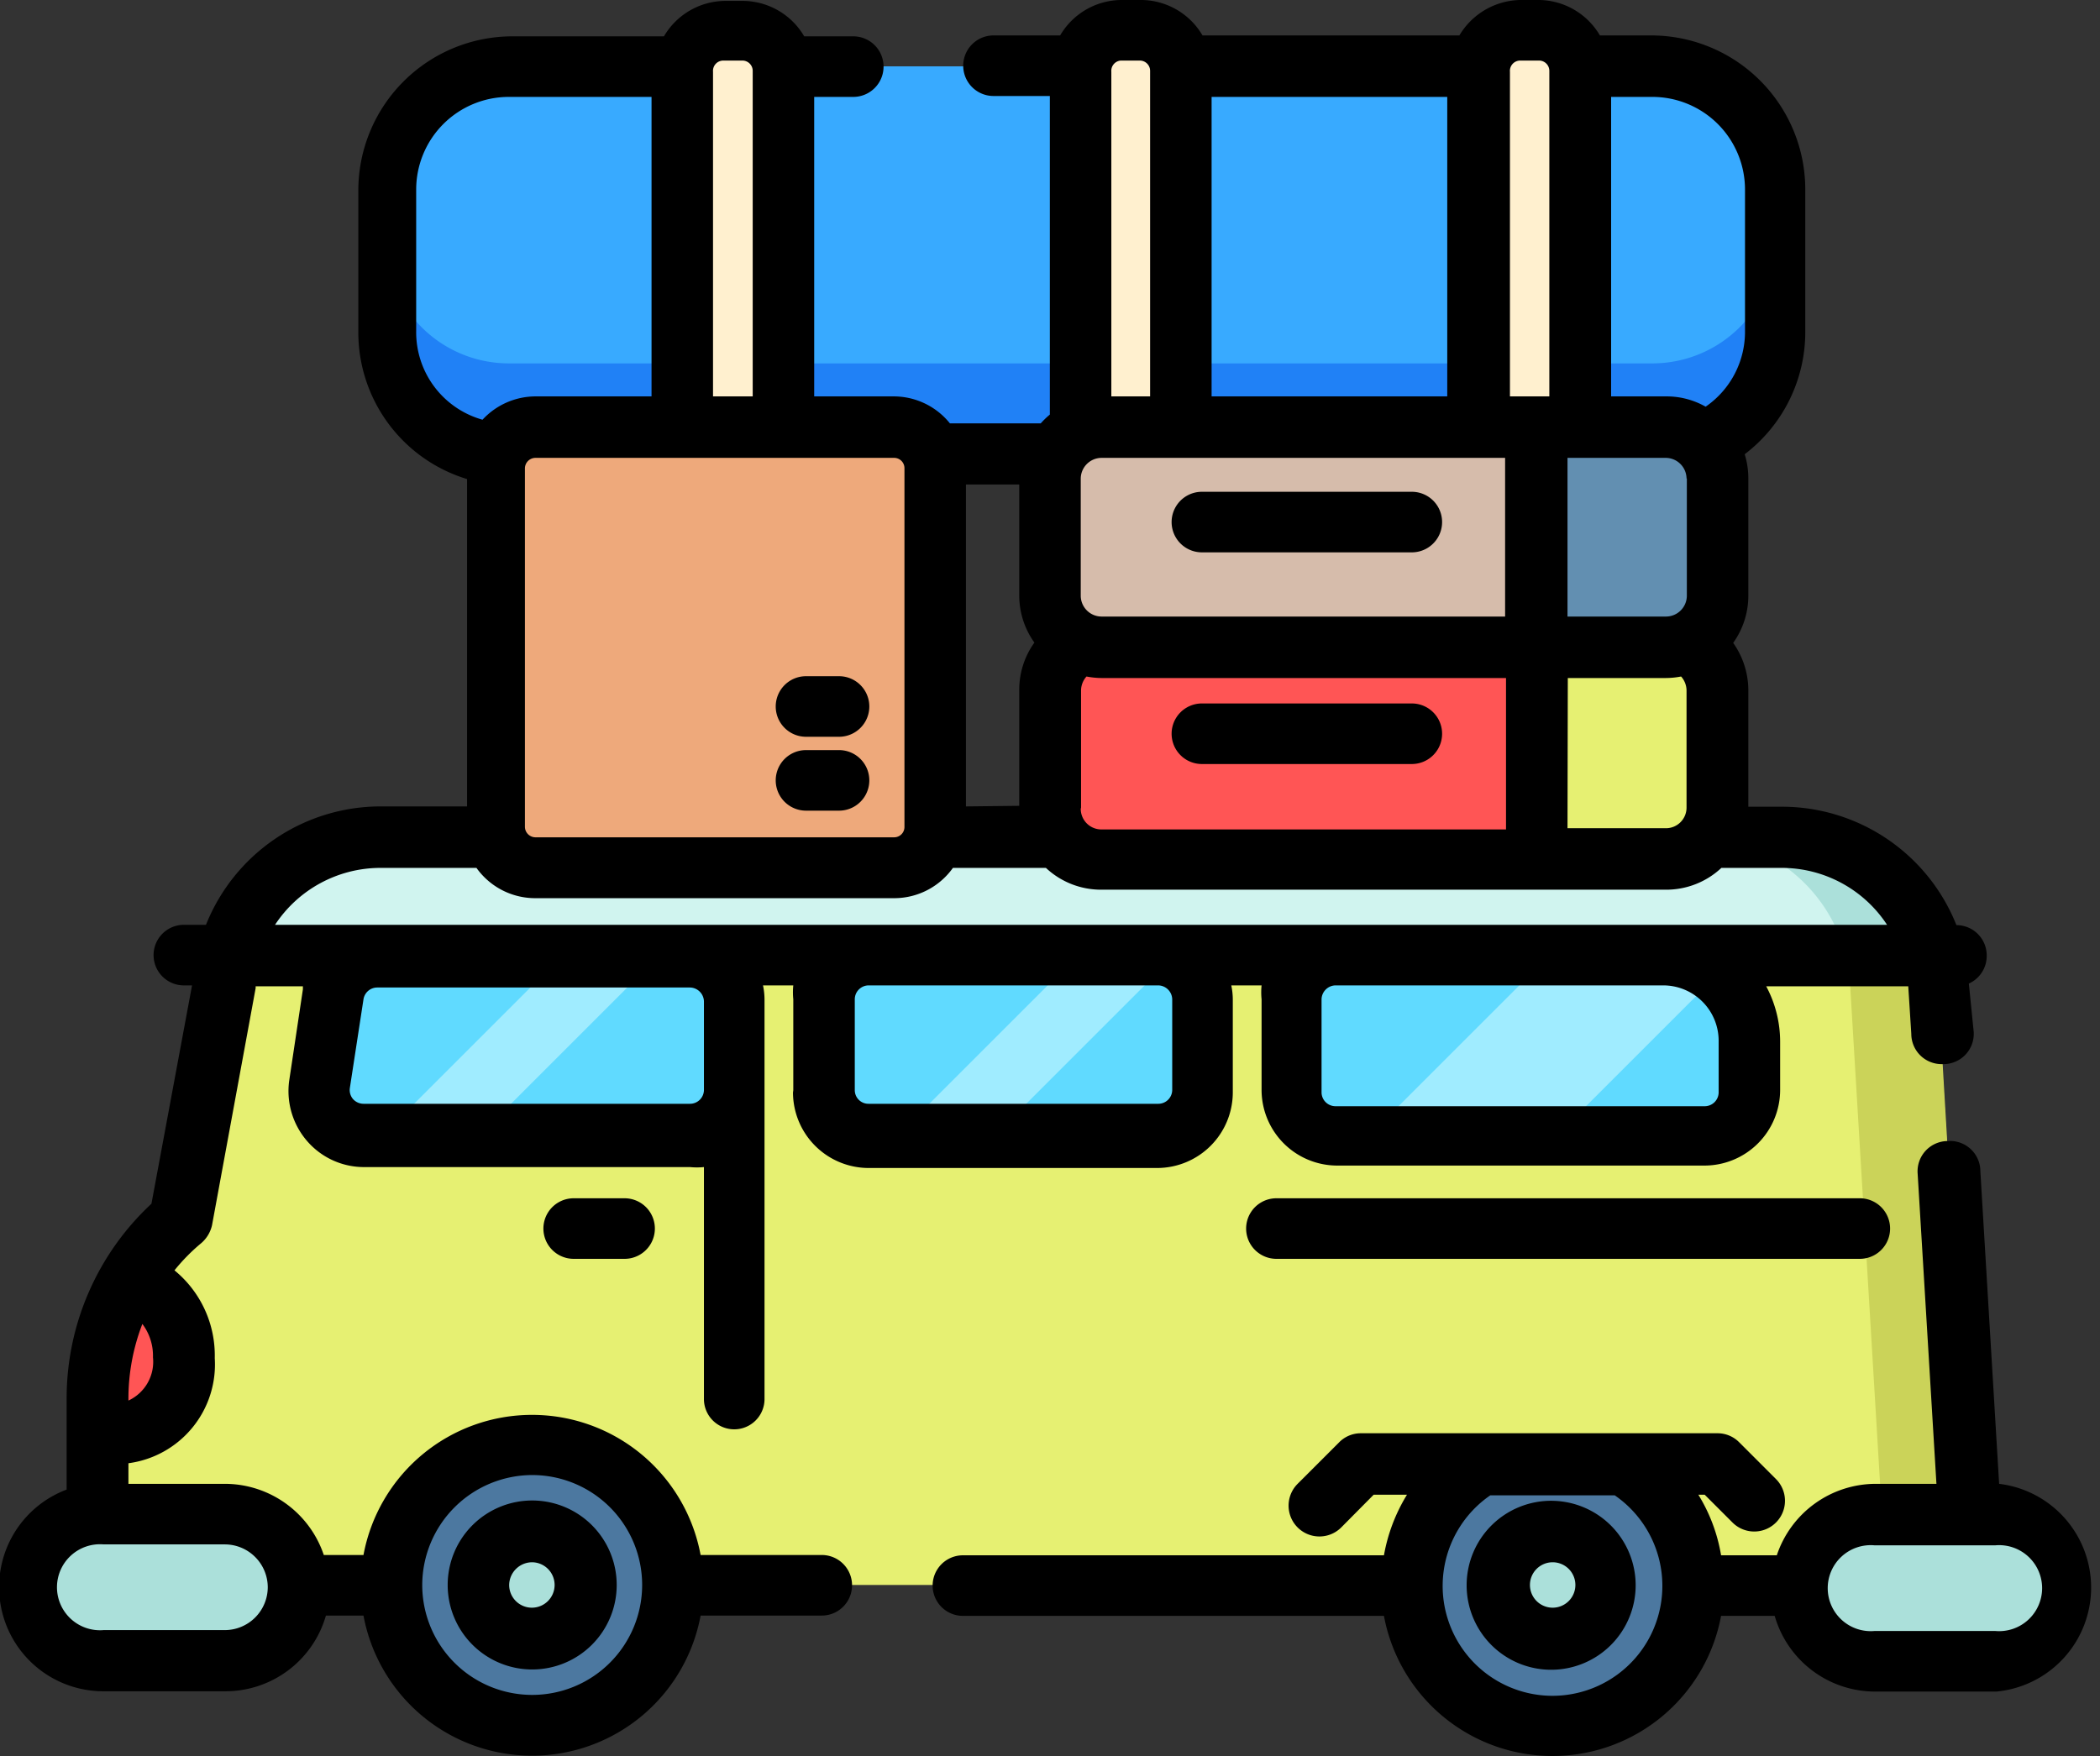 <svg xmlns="http://www.w3.org/2000/svg" viewBox="0 0 69.33 58"><rect x="0" y="0" width="69.33" height="58" fill="#333333" stroke="none"/><defs><style>.cls-1{fill:#38aaff;}.cls-2{fill:#2081f6;}.cls-3{fill:#fff0cf;}.cls-4{fill:#e6f072;}.cls-5{fill:#cbd359;}.cls-6{fill:#d0f4ef;}.cls-7{fill:#abe0da;}.cls-8{fill:#f55;}.cls-9{fill:#4c78a0;}.cls-10{fill:#60daff;}.cls-11{fill:#a0ecff;}.cls-12{fill:#d6bcab;}.cls-13{fill:#628fb1;}.cls-14{fill:#eea97b;}</style></defs><title>Asset 7</title><g id="Layer_2" data-name="Layer 2"><g id="Capa_1" data-name="Capa 1"><path class="cls-1" d="M54.56,15H16.8a4.07,4.07,0,0,1-4.07-4.07V6.26A4.07,4.07,0,0,1,16.8,2.19H54.55a4.08,4.08,0,0,1,4.08,4.07v4.67A4.07,4.07,0,0,1,54.56,15Z"/><path class="cls-2" d="M58.63,8v3A4.08,4.08,0,0,1,54.55,15H16.8a4.07,4.07,0,0,1-4.07-4.07V8A4.07,4.07,0,0,0,16.8,12H54.55A4.08,4.08,0,0,0,58.63,8Z"/><path class="cls-3" d="M24.51,15.82h-.63a1.36,1.36,0,0,1-1.36-1.35V2.37A1.35,1.35,0,0,1,23.88,1h.63a1.34,1.34,0,0,1,1.35,1.35v12.1a1.35,1.35,0,0,1-1.35,1.35Z"/><path class="cls-3" d="M37.66,15.82H37a1.35,1.35,0,0,1-1.35-1.35V2.37A1.34,1.34,0,0,1,37,1h.63A1.35,1.35,0,0,1,39,2.37v12.1a1.36,1.36,0,0,1-1.36,1.35Z"/><path class="cls-3" d="M50.82,15.82h-.64a1.36,1.36,0,0,1-1.35-1.35V2.37A1.35,1.35,0,0,1,50.18,1h.64a1.35,1.35,0,0,1,1.35,1.35v12.1a1.36,1.36,0,0,1-1.35,1.35Z"/><path class="cls-4" d="M65.15,52.34H3.22V46.19a7.86,7.86,0,0,1,1-3.82A7.73,7.73,0,0,1,6,40.28l1.44-7.84a5.32,5.32,0,0,1,.14-.89,5.17,5.17,0,0,1,5-3.9H58.81a5.16,5.16,0,0,1,5,3.9,5.06,5.06,0,0,1,.15,1Z"/><path class="cls-5" d="M65.15,52.34H62.27L61.08,32.51a5.72,5.72,0,0,0-.14-.95,5.18,5.18,0,0,0-5-3.91h2.89a5.16,5.16,0,0,1,5,3.91,4.83,4.83,0,0,1,.15.95Z"/><path class="cls-6" d="M63.82,31.56H7.53a5.17,5.17,0,0,1,5-3.91H58.81a5.16,5.16,0,0,1,5,3.91Z"/><path class="cls-7" d="M63.82,31.56H60.94a5.18,5.18,0,0,0-5-3.91h2.89a5.16,5.16,0,0,1,5,3.91Z"/><path class="cls-8" d="M6.07,44.82a2.25,2.25,0,0,1-2,2.46A1.65,1.65,0,0,1,3.22,47v-.83a7.86,7.86,0,0,1,1-3.82,2.3,2.3,0,0,1,1.85,2.45Z"/><path class="cls-7" d="M7.42,54.85h-4a2.44,2.44,0,0,1,0-4.87h4a2.44,2.44,0,0,1,0,4.87Z"/><path class="cls-7" d="M65.88,54.85h-4a2.44,2.44,0,0,1,0-4.87h4a2.44,2.44,0,1,1,0,4.87Z"/><path class="cls-9" d="M22.21,52.34a4.65,4.65,0,1,1-4.64-4.64,4.64,4.64,0,0,1,4.64,4.64Z"/><path class="cls-9" d="M55.9,52.34a4.65,4.65,0,1,1-4.64-4.64,4.64,4.64,0,0,1,4.64,4.64Z"/><path class="cls-7" d="M19.34,52.34a1.77,1.77,0,1,1-1.77-1.77,1.77,1.77,0,0,1,1.77,1.77Z"/><path class="cls-7" d="M53,52.34a1.77,1.77,0,1,1-1.77-1.77A1.77,1.77,0,0,1,53,52.34Z"/><path class="cls-10" d="M24.25,33v3a1.47,1.47,0,0,1-1.47,1.47H12a1.46,1.46,0,0,1-1.45-1.69l.45-3a1.47,1.47,0,0,1,1.45-1.26H22.78A1.48,1.48,0,0,1,24.25,33Z"/><path class="cls-11" d="M21.77,31.55l-6,6h-3.2l6-6Z"/><path class="cls-10" d="M38.21,37.55H28.67a1.47,1.47,0,0,1-1.47-1.47V33a1.47,1.47,0,0,1,1.47-1.48h9.54A1.47,1.47,0,0,1,39.68,33v3a1.47,1.47,0,0,1-1.47,1.47Z"/><path class="cls-11" d="M38.78,31.55l-6,6h-3.2l6-6Z"/><path class="cls-10" d="M57.75,34.4v1.68a1.47,1.47,0,0,1-1.47,1.47H44.09a1.47,1.47,0,0,1-1.47-1.47V33a1.48,1.48,0,0,1,1.47-1.48H54.91a2.8,2.8,0,0,1,1.79.64,2.85,2.85,0,0,1,1,2.21Z"/><path class="cls-11" d="M56.7,32.19l-5.36,5.36H45.15l6-6h3.77a2.8,2.8,0,0,1,1.79.64Z"/><path class="cls-4" d="M43.56,49.71l1.37-1.37H56.7l1.21,1.21H59V45.43H42.62v4.28Z"/><path class="cls-8" d="M56.7,22.8v3.87A1.7,1.7,0,0,1,55,28.37H36.36a1.69,1.69,0,0,1-1.69-1.7V22.8a1.69,1.69,0,0,1,1.69-1.7H55a1.7,1.7,0,0,1,1.69,1.7Z"/><path class="cls-4" d="M56.7,22.8v3.87A1.7,1.7,0,0,1,55,28.37H50.74V21.1H55a1.7,1.7,0,0,1,1.69,1.7Z"/><path class="cls-12" d="M56.7,15.8v3.88A1.69,1.69,0,0,1,55,21.37H36.36a1.69,1.69,0,0,1-1.69-1.69V15.8a1.69,1.69,0,0,1,1.69-1.69H55A1.69,1.69,0,0,1,56.7,15.8Z"/><path class="cls-13" d="M56.7,15.8v3.88A1.69,1.69,0,0,1,55,21.37H50.74V14.11H55A1.69,1.69,0,0,1,56.7,15.8Z"/><path class="cls-14" d="M29.52,28.66H17.67a1.34,1.34,0,0,1-1.35-1.35V15.46a1.34,1.34,0,0,1,1.35-1.35H29.52a1.34,1.34,0,0,1,1.35,1.35V27.31a1.34,1.34,0,0,1-1.35,1.35Z"/><path d="M66,49l-.62-10.32a1,1,0,0,0-1.07-1,1,1,0,0,0-1,1.08L63.93,49h-2a3.45,3.45,0,0,0-3.27,2.36H56.82a5.53,5.53,0,0,0-.75-2h.21l.92.92a1,1,0,1,0,1.43-1.44l-1.21-1.21a1,1,0,0,0-.72-.3H44.93a1,1,0,0,0-.72.3L42.84,49a1,1,0,1,0,1.44,1.44l1.07-1.08h1.1a5.74,5.74,0,0,0-.76,2H31.79a1,1,0,1,0,0,2h13.9a5.66,5.66,0,0,0,11.13,0h1.77a3.45,3.45,0,0,0,3.32,2.5h4A3.45,3.45,0,0,0,66,49ZM51.26,56a3.63,3.63,0,0,1-2.06-6.62h4.11A3.63,3.63,0,0,1,51.26,56Zm14.62-2.14h-4a1.42,1.42,0,1,1,0-2.83h4a1.42,1.42,0,1,1,0,2.83Z"/><path d="M17.57,55.13a2.79,2.79,0,1,0-2.79-2.79,2.79,2.79,0,0,0,2.79,2.79Zm0-3.54a.75.75,0,1,1-.76.75.76.76,0,0,1,.76-.75Z"/><path d="M51.26,49.56A2.79,2.79,0,1,0,54,52.34a2.79,2.79,0,0,0-2.78-2.78Zm0,3.53a.75.75,0,1,1,.75-.75.75.75,0,0,1-.75.75Z"/><path d="M26.18,36.08a2.5,2.5,0,0,0,2.5,2.49h9.53a2.5,2.5,0,0,0,2.49-2.49V33a2.31,2.31,0,0,0-.05-.46h1a2.31,2.31,0,0,0,0,.46v3a2.5,2.5,0,0,0,2.49,2.49H56.28a2.5,2.5,0,0,0,2.49-2.49V34.4a3.88,3.88,0,0,0-.46-1.83H63l.1,1.57a1,1,0,0,0,1,1h.06a1,1,0,0,0,1-1.07L65,32.48a1,1,0,0,0,.59-.93,1,1,0,0,0-1-1,6.2,6.2,0,0,0-5.75-3.91H57.72V22.8a2.72,2.72,0,0,0-.5-1.57,2.68,2.68,0,0,0,.5-1.55V15.8a2.72,2.72,0,0,0-.12-.8,5.07,5.07,0,0,0,2-4.07V6.26a5.09,5.09,0,0,0-5.08-5.09h-1.7a2.36,2.36,0,0,0-2-1.17h-.64a2.39,2.39,0,0,0-2,1.17H39.7a2.36,2.36,0,0,0-2-1.17H37a2.36,2.36,0,0,0-2,1.17H32.8a1,1,0,0,0,0,2h1.86V13.69a2.76,2.76,0,0,0-.3.29h-3a2.38,2.38,0,0,0-1.85-.89H26.88V3.2h1.29a1,1,0,1,0,0-2H26.55a2.36,2.36,0,0,0-2-1.17h-.63a2.36,2.36,0,0,0-2,1.17h-5a5.09,5.09,0,0,0-5.09,5.09v4.67a5.06,5.06,0,0,0,3.59,4.86V26.63H12.55A6.21,6.21,0,0,0,6.8,30.54H6.07a1,1,0,0,0,0,2h.27L5,39.75a8.77,8.77,0,0,0-2.8,6.44v3a3.44,3.44,0,0,0,1.24,6.66h4a3.45,3.45,0,0,0,3.32-2.5H12a5.66,5.66,0,0,0,11.13,0h4a1,1,0,0,0,0-2h-4a5.66,5.66,0,0,0-11.13,0H10.69A3.45,3.45,0,0,0,7.42,49H4.24v-.68a3.29,3.29,0,0,0,2.85-3.47,3.63,3.63,0,0,0-1.33-2.9,6.33,6.33,0,0,1,.85-.87A1.1,1.1,0,0,0,7,40.46l1.44-7.83s0,0,0-.06H10s0,.06,0,.1l-.45,3a2.52,2.52,0,0,0,.58,2,2.48,2.48,0,0,0,1.88.87H22.78a2.4,2.4,0,0,0,.46,0V46.2a1,1,0,0,0,2,0V33a2.31,2.31,0,0,0-.05-.46h1a2.32,2.32,0,0,0,0,.46v3ZM17.57,48.71a3.63,3.63,0,1,1-3.63,3.63,3.64,3.64,0,0,1,3.63-3.63Zm-8.73,3.7a1.42,1.42,0,0,1-1.42,1.42h-4a1.42,1.42,0,1,1,0-2.83h4a1.42,1.42,0,0,1,1.42,1.41ZM5.05,44.82a1.41,1.41,0,0,1-.81,1.43v-.06a6.85,6.85,0,0,1,.46-2.47,1.74,1.74,0,0,1,.35,1.1ZM56.74,34.4v1.68a.46.46,0,0,1-.46.45H44.09a.46.46,0,0,1-.46-.45V33a.47.47,0,0,1,.46-.46H54.91a1.83,1.83,0,0,1,1.83,1.83ZM31.89,26.63V16h1.76v3.66a2.66,2.66,0,0,0,.5,1.56,2.66,2.66,0,0,0-.5,1.56v3.83ZM40,3.2h7.78v9.89H40ZM55.69,15.8v3.88a.69.69,0,0,1-.68.68H51.75V15.12H55a.69.69,0,0,1,.68.68Zm-6-.68v5.24H36.36a.69.69,0,0,1-.68-.68V15.8a.69.69,0,0,1,.68-.68Zm-14,11.55V22.8a.7.7,0,0,1,.18-.46,2.73,2.73,0,0,0,.5.05H49.72v5H36.36a.68.68,0,0,1-.68-.68Zm16.07-4.28H55a2.73,2.73,0,0,0,.5-.05.7.7,0,0,1,.18.46v3.87a.68.68,0,0,1-.68.68H51.75ZM57.61,6.26v4.67a3,3,0,0,1-1.3,2.5,2.6,2.6,0,0,0-1.3-.34H53.19V3.2h1.36a3.06,3.06,0,0,1,3.06,3.06ZM50.18,2h.64a.34.34,0,0,1,.33.34V13.09h-1.3V2.37A.34.34,0,0,1,50.18,2ZM37,2h.63a.34.34,0,0,1,.34.34V13.09H36.69V2.37A.34.34,0,0,1,37,2ZM29.86,15.46V27.31a.34.34,0,0,1-.34.34H17.67a.35.35,0,0,1-.34-.34V15.46a.35.35,0,0,1,.34-.34H29.52a.34.34,0,0,1,.34.34ZM23.88,2h.63a.34.34,0,0,1,.34.34V13.09H23.54V2.37A.34.34,0,0,1,23.88,2Zm-10.14,8.9V6.26A3.06,3.06,0,0,1,16.8,3.2h4.71v9.89H17.67a2.39,2.39,0,0,0-1.74.77,3,3,0,0,1-2.19-2.93ZM12.55,28.66h3.18a2.38,2.38,0,0,0,1.94,1H29.52a2.38,2.38,0,0,0,1.94-1h3.07a2.66,2.66,0,0,0,1.83.72H55a2.66,2.66,0,0,0,1.83-.72h2a4.16,4.16,0,0,1,3.47,1.88H9.08a4.17,4.17,0,0,1,3.47-1.88ZM23.24,33v3a.46.46,0,0,1-.46.45H12a.47.47,0,0,1-.34-.15.46.46,0,0,1-.11-.37L12,33a.46.46,0,0,1,.45-.39H22.78a.47.47,0,0,1,.46.46Zm15-.46a.47.47,0,0,1,.46.46v3a.46.46,0,0,1-.46.45H28.68a.45.45,0,0,1-.46-.45V33a.46.46,0,0,1,.46-.46Z"/><path d="M42.14,39.57a1,1,0,1,0,0,2H61.4a1,1,0,1,0,0-2Z"/><path d="M18.94,39.57a1,1,0,0,0,0,2h1.68a1,1,0,0,0,0-2Z"/><path d="M39.68,25.23h6.93a1,1,0,1,0,0-2H39.68a1,1,0,0,0,0,2Z"/><path d="M39.68,18.24h6.93a1,1,0,1,0,0-2H39.68a1,1,0,0,0,0,2Z"/><path d="M26.61,26.77H27.7a1,1,0,0,0,0-2H26.61a1,1,0,0,0,0,2Z"/><path d="M26.61,24.33H27.7a1,1,0,0,0,0-2H26.61a1,1,0,0,0,0,2Z"/></g></g></svg>